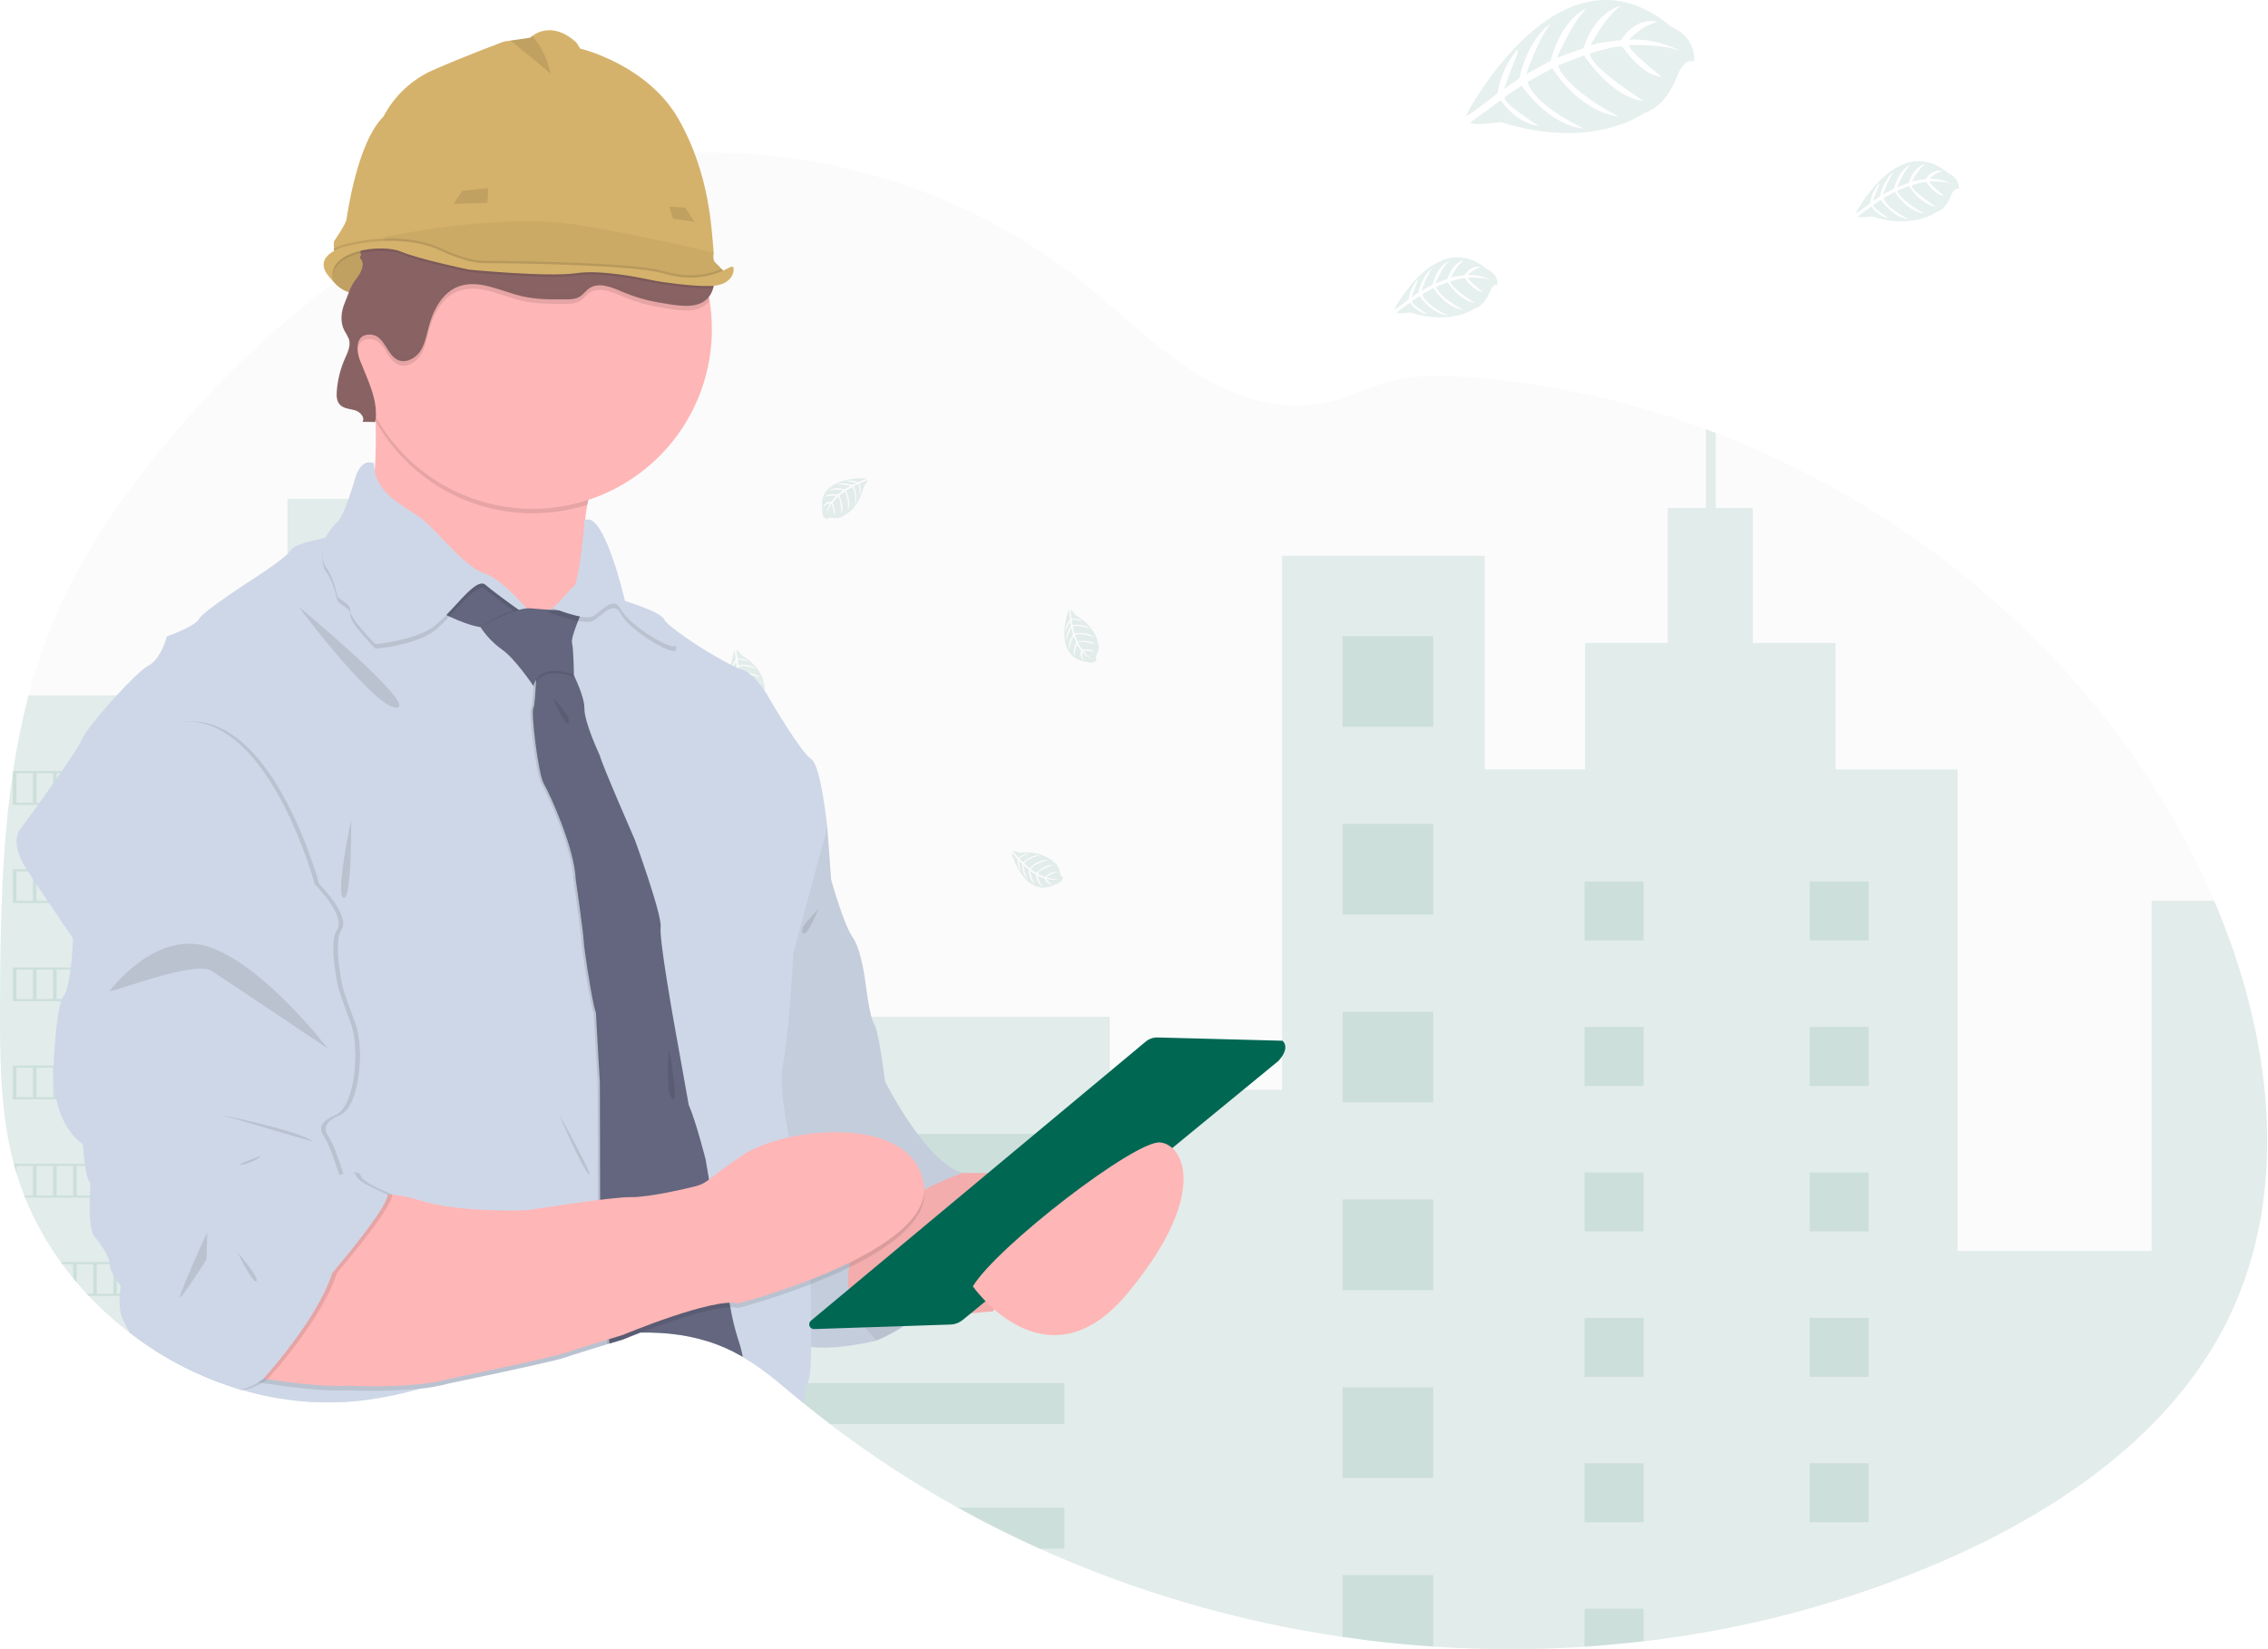 <svg fill="none" save-fill="" version="1.1" viewBox="0 0 275 200" xmlns="http://www.w3.org/2000/svg">
 <g clip-path="url(#clip0_198_4423)">
  <path d="m270.25 159.8c-6.81 14.051-20.643 23.447-34.974 29.643-11.474 4.928-23.602 8.165-36.006 9.608-2.376 0.282-4.759 0.501-7.15 0.657-6.11 0.398-12.239 0.391-18.348-0.021-3.675-0.244-7.336-0.635-10.985-1.171-12.679-1.85-25.04-5.449-36.73-10.696-3.373-1.519-6.679-3.178-9.916-4.976-5.406-2.997-10.587-6.384-15.5-10.136-1.087-0.831-2.16-1.68-3.22-2.546l-0.436-0.357c-0.833-0.687-1.659-1.389-2.497-2.071-1.393-1.167-2.873-2.228-4.425-3.174-0.105-0.061-0.21-0.123-0.318-0.182-0.287-0.166-0.579-0.323-0.877-0.471-0.613-0.309-1.241-0.587-1.882-0.831-2.961-1.128-6.132-1.538-9.347-1.469-0.533 0-1.067 0.036-1.602 0.072-0.749 0.051-1.5 0.128-2.248 0.225l-0.277 0.039c-2.385 0.337-4.744 0.844-7.058 1.515-3.574 1.025-7.083 2.307-10.616 3.463-1.5 0.495-3.002 0.967-4.517 1.39l-0.333 0.092c-2.155 0.606-4.348 1.065-6.566 1.374-5.038 0.644-10.155 0.232-15.026-1.21l-0.169-0.048-0.313-0.093-0.428-0.133c-0.718-0.226-1.43-0.473-2.136-0.741l-0.428-0.164c-0.684-0.263-1.353-0.546-2.007-0.849l-0.428-0.194c-0.684-0.318-1.353-0.654-2.007-1.008-0.236-0.123-0.469-0.256-0.7-0.382-0.697-0.39-1.381-0.798-2.051-1.225-0.711-0.453-1.407-0.926-2.087-1.418-0.314-0.226-0.625-0.457-0.933-0.695-1.773-1.356-3.434-2.854-4.966-4.478-0.085-0.085-0.164-0.172-0.244-0.257-0.408-0.441-0.807-0.889-1.195-1.348-0.144-0.17-0.287-0.339-0.428-0.513-0.46-0.561-0.903-1.134-1.331-1.72-0.064-0.085-0.126-0.172-0.187-0.257-1.752-2.422-3.204-5.048-4.325-7.819-0.036-0.084-0.069-0.172-0.1-0.256-0.342-0.88-0.654-1.775-0.936-2.684-0.115-0.38-0.226-0.769-0.323-1.149-0.033-0.113-0.064-0.228-0.092-0.341-1.415-5.571-1.577-11.362-1.577-17.12v-2.012c0.041-9.314 0.185-18.787 1.559-27.972 0-0.064 0.018-0.128 0.028-0.19 0.46-3.092 1.085-6.158 1.874-9.183 0.825-3.174 1.88-6.285 3.156-9.306 3.161-7.435 7.758-14.2 12.862-20.471 6.153-7.545 13.203-14.508 21.055-20.253 1.128-0.825 2.271-1.627 3.43-2.405l0.536-0.351c0.187-0.126 0.374-0.256 0.561-0.367 0.385-0.256 0.769-0.497 1.159-0.741l0.436-0.272 0.831-0.513 0.256-0.146 0.444-0.256 0.438-0.256c0.513-0.302 1.031-0.598 1.556-0.887 2.241-1.249 4.534-2.391 6.881-3.425 0.692-0.306 1.389-0.601 2.089-0.884 3.181-1.296 6.449-2.367 9.78-3.207 1.23-0.311 2.469-0.585 3.715-0.82 1.47-0.284 2.947-0.519 4.433-0.705 2.363-0.297 4.74-0.474 7.122-0.531 16.746-0.408 33.66 5.043 46.784 15.49 5.23 4.163 9.929 9.093 15.803 12.285 5.127 2.779 11.129 3.93 16.62 1.743 4.537-1.807 7.491-2.705 12.587-2.43 10.546 0.594 20.943 2.768 30.843 6.45 0.4 0.146 0.8 0.297 1.198 0.449 25.818 9.883 48.017 29.508 59.548 54.726 0.304 0.666 0.601 1.338 0.89 2.015 6.878 16.061 9.359 34.891 1.769 50.55z" fill="#D3D3D3" opacity=".1"/>
  <g fill="#006753">
   <path d="m51.317 71.113v97.203l-0.333 0.092c-2.155 0.606-4.348 1.065-6.566 1.374-5.038 0.644-10.155 0.232-15.026-1.21l-0.169-0.048-0.313-0.093-0.428-0.133c-0.718-0.226-1.43-0.473-2.135-0.741l-0.428-0.164c-0.684-0.263-1.353-0.546-2.007-0.849l-0.428-0.194c-0.684-0.318-1.353-0.654-2.007-1.008-0.236-0.123-0.469-0.256-0.7-0.382-0.697-0.39-1.381-0.798-2.051-1.225-0.711-0.453-1.407-0.926-2.087-1.418-0.315-0.226-0.625-0.457-0.933-0.695-1.773-1.356-3.434-2.854-4.966-4.478-0.085-0.085-0.164-0.172-0.244-0.257-0.408-0.441-0.808-0.889-1.195-1.348-0.144-0.169-0.287-0.339-0.428-0.513-0.46-0.561-0.903-1.134-1.331-1.72-0.064-0.085-0.126-0.172-0.187-0.257-1.752-2.422-3.204-5.047-4.325-7.819-0.036-0.084-0.069-0.171-0.1-0.256-0.342-0.88-0.654-1.775-0.936-2.684-0.115-0.38-0.226-0.769-0.323-1.149-0.033-0.112-0.064-0.228-0.092-0.341-1.415-5.57-1.577-11.362-1.577-17.12v-2.012c0.041-9.314 0.185-18.786 1.559-27.972 0-0.064 0.018-0.128 0.028-0.19 0.46-3.092 1.085-6.158 1.874-9.183h26.18v-13.21h5.22v-10.611h11.234v10.611h5.22z" opacity=".1"/>
   <path d="m270.25 159.8c-6.809 14.051-20.643 23.447-34.973 29.643-11.474 4.928-23.603 8.165-36.007 9.608-2.375 0.282-4.759 0.501-7.15 0.657-6.11 0.398-12.239 0.391-18.348-0.021-3.674-0.244-7.336-0.635-10.985-1.171-12.679-1.85-25.04-5.45-36.729-10.696-3.374-1.519-6.679-3.178-9.917-4.976-5.406-2.997-10.587-6.385-15.499-10.137-1.087-0.83-2.161-1.679-3.22-2.545l-0.436-0.357c-0.833-0.687-1.659-1.389-2.497-2.071-1.393-1.167-2.873-2.228-4.425-3.174-0.105-0.061-0.21-0.123-0.318-0.182-0.287-0.166-0.579-0.323-0.877-0.472-0.613-0.308-1.241-0.586-1.882-0.83v-39.765h47.578v8.852h20.881v-64.752h24.578v25.893h12.157v-15.331h10.044v-16.377h4.615v-9.537c0.4 0.146 0.799 0.297 1.197 0.449v9.088h4.491v16.387h10.037v15.331h14.8v58.407h23.524v-42.477h7.581c6.888 16.067 9.37 34.897 1.779 50.556z" opacity=".1"/>
   <path d="m173.78 77.155h-10.985v10.985h10.985v-10.985z" opacity=".1"/>
   <path d="m173.78 99.926h-10.985v10.985h10.985v-10.985z" opacity=".1"/>
   <path d="m173.78 122.7h-10.985v10.986h10.985v-10.986z" opacity=".1"/>
   <path d="m173.78 145.47h-10.985v10.986h10.985v-10.986z" opacity=".1"/>
   <path d="m173.78 168.24h-10.985v10.985h10.985v-10.985z" opacity=".1"/>
   <path d="m173.78 191.01v8.676c-3.674-0.245-7.336-0.635-10.985-1.172v-7.504h10.985z" opacity=".1"/>
   <path d="m129.06 137.51h-38.452v4.976h38.452v-4.976z" opacity=".1"/>
   <path d="m129.06 152.62h-38.452v4.976h38.452v-4.976z" opacity=".1"/>
   <path d="m129.06 167.73v4.973h-28.416c-1.087-0.83-2.16-1.679-3.22-2.545l-0.436-0.357c-0.833-0.687-1.659-1.389-2.497-2.071h34.568z" opacity=".1"/>
   <path d="m129.06 182.84v4.976h-2.999c-3.374-1.519-6.68-3.178-9.917-4.976h12.916z" opacity=".1"/>
   <path d="m199.28 106.9h-7.15v7.15h7.15v-7.15z" opacity=".1"/>
   <path d="m44.433 73.579h-7.15v7.15h7.15v-7.15z" opacity=".1"/>
   <path d="m44.433 90.192h-7.15v7.15h7.15v-7.15z" opacity=".1"/>
   <path d="m44.433 106.8h-7.15v7.15h7.15v-7.15z" opacity=".1"/>
   <path d="m44.433 123.41h-7.15v7.15h7.15v-7.15z" opacity=".1"/>
   <path d="m44.433 140.03h-7.15v7.15h7.15v-7.15z" opacity=".1"/>
   <path d="m44.433 156.64h-7.15v7.15h7.15v-7.15z" opacity=".1"/>
   <path d="m226.58 106.9h-7.15v7.15h7.15v-7.15z" opacity=".1"/>
   <path d="m199.28 124.54h-7.15v7.15h7.15v-7.15z" opacity=".1"/>
   <path d="m226.58 124.54h-7.15v7.15h7.15v-7.15z" opacity=".1"/>
   <path d="m199.28 142.18h-7.15v7.15h7.15v-7.15z" opacity=".1"/>
   <path d="m226.58 142.18h-7.15v7.15h7.15v-7.15z" opacity=".1"/>
   <path d="m199.28 159.82h-7.15v7.15h7.15v-7.15z" opacity=".1"/>
   <path d="m226.58 159.82h-7.15v7.15h7.15v-7.15z" opacity=".1"/>
   <path d="m199.28 177.46h-7.15v7.15h7.15v-7.15z" opacity=".1"/>
   <path d="m226.58 177.46h-7.15v7.15h7.15v-7.15z" opacity=".1"/>
   <path d="m192.13 199.71v-4.612h7.15v3.955l-7.15 0.657z" opacity=".1"/>
   <path d="m1.564 93.509v4.102h27.346v-4.102h-27.346zm2.436 3.845h-2.007v-3.589h2.007v3.589zm2.436 0h-2.007v-3.589h2.007v3.589zm2.436 0h-2.007v-3.589h2.007v3.589zm2.435 0h-2.007v-3.589h2.007v3.589zm2.436 0h-2.007v-3.589h2.007v3.589zm2.435 0h-2.007v-3.589h2.007v3.589zm2.436 0h-2.007v-3.589h2.007v3.589zm2.435 0h-2.007v-3.589h2.007v3.589zm2.436 0h-2.007v-3.589h2.007v3.589zm2.436 0h-2.007v-3.589h2.007v3.589zm2.564 0h-2.135v-3.589h2.135v3.589z" opacity=".1"/>
   <path d="m1.564 105.42v4.089h27.346v-4.089h-27.346zm2.436 3.832h-2.007v-3.576h2.007v3.576zm2.436 0h-2.007v-3.576h2.007v3.576zm2.436 0h-2.007v-3.576h2.007v3.576zm2.435 0h-2.007v-3.576h2.007v3.576zm2.436 0h-2.007v-3.576h2.007v3.576zm2.435 0h-2.007v-3.576h2.007v3.576zm2.436 0h-2.007v-3.576h2.007v3.576zm2.435 0h-2.007v-3.576h2.007v3.576zm2.436 0h-2.007v-3.576h2.007v3.576zm2.436 0h-2.007v-3.576h2.007v3.576zm2.564 0h-2.135v-3.576h2.135v3.576z" opacity=".1"/>
   <path d="m1.564 117.33v4.089h27.346v-4.089h-27.346zm2.436 3.832h-2.007v-3.576h2.007v3.576zm2.436 0h-2.007v-3.576h2.007v3.576zm2.436 0h-2.007v-3.576h2.007v3.576zm2.435 0h-2.007v-3.576h2.007v3.576zm2.436 0h-2.007v-3.576h2.007v3.576zm2.435 0h-2.007v-3.576h2.007v3.576zm2.436 0h-2.007v-3.576h2.007v3.576zm2.435 0h-2.007v-3.576h2.007v3.576zm2.436 0h-2.007v-3.576h2.007v3.576zm2.436 0h-2.007v-3.576h2.007v3.576zm2.564 0h-2.135v-3.576h2.135v3.576z" opacity=".1"/>
   <path d="m1.564 129.22v4.102h27.346v-4.102h-27.346zm2.436 3.846h-2.007v-3.589h2.007v3.589zm2.436 0h-2.007v-3.589h2.007v3.589zm2.436 0h-2.007v-3.589h2.007v3.589zm2.435 0h-2.007v-3.589h2.007v3.589zm2.436 0h-2.007v-3.589h2.007v3.589zm2.435 0h-2.007v-3.589h2.007v3.589zm2.436 0h-2.007v-3.589h2.007v3.589zm2.435 0h-2.007v-3.589h2.007v3.589zm2.436 0h-2.007v-3.589h2.007v3.589zm2.436 0h-2.007v-3.589h2.007v3.589zm2.564 0h-2.135v-3.589h2.135v3.589z" opacity=".1"/>
   <path d="m1.669 141.14c0.097 0.384 0.208 0.769 0.323 1.148v-0.892h2.007v3.589h-1.072c0.031 0.085 0.064 0.172 0.1 0.257h25.893v-4.102h-27.252zm4.766 3.845h-2.007v-3.589h2.007v3.589zm2.436 0h-2.007v-3.589h2.007v3.589zm2.436 0h-2.007v-3.589h2.007v3.589zm2.435 0h-2.007v-3.589h2.007v3.589zm2.436 0h-2.007v-3.589h2.007v3.589zm2.436 0h-2.007v-3.589h2.007v3.589zm2.435 0h-2.007v-3.589h2.007v3.589zm2.436 0h-2.007v-3.589h2.007v3.589zm2.435 0h-2.007v-3.589h2.007v3.589zm2.564 0h-2.135v-3.589h2.135v3.589z" opacity=".1"/>
   <path d="m7.353 153.05c0.062 0.085 0.123 0.172 0.187 0.256h1.331v1.721c0.141 0.171 0.285 0.341 0.428 0.512v-2.23h2.007v3.589h-0.813c0.08 0.085 0.159 0.172 0.243 0.256h18.174v-4.101l-21.558-3e-3zm6.389 3.845h-2.007v-3.589h2.007v3.589zm2.436 0h-2.007v-3.589h2.007v3.589zm2.436 0h-2.007v-3.589h2.007v3.589zm2.435 0h-2.007v-3.589h2.007v3.589zm2.436 0h-2.007v-3.589h2.007v3.589zm2.435 0h-2.007v-3.589h2.007v3.589zm2.564 0h-2.135v-3.589h2.135v3.589z" opacity=".1"/>
   <path d="m20.776 164.96c0.231 0.131 0.464 0.257 0.7 0.382v-0.125h2.007v1.133l0.428 0.195v-1.328h2.007v2.176l0.428 0.164v-2.34h2.135v3.076l0.428 0.133v-3.466h-8.134z" opacity=".1"/>
   <path d="m105.1 58s-6.112-0.369-5.383 3.912c-0.037 0.218-0.005 0.441 0.093 0.639 0.098 0.198 0.256 0.36 0.451 0.463 0 0 0-0.318 0.626-0.21 0.219 0.036 0.442 0.046 0.664 0.031 0.299-0.02 0.585-0.137 0.812-0.333 0 0 1.718-0.71 2.387-3.517 0 0 0.492-0.613 0.474-0.769l-1.025 0.441s0.354 0.743 0.077 1.361c0 0-0.034-1.333-0.234-1.302-0.038 0-0.535 0.256-0.535 0.256s0.607 1.297 0.148 2.238c0 0 0.175-1.595-0.336-2.143l-0.743 0.428s0.71 1.338 0.228 2.43c0 0 0.126-1.674-0.379-2.325l-0.659 0.513s0.666 1.318 0.256 2.225c0 0-0.054-1.951-0.402-2.1-0.25 0.211-0.473 0.452-0.664 0.718 0 0 0.456 0.956 0.174 1.461 0 0-0.174-1.297-0.318-1.305 0 0-0.572 0.861-0.63 1.451 0.026-0.547 0.196-1.077 0.492-1.538-0.331 0.062-0.635 0.22-0.877 0.454 0 0 0.09-0.608 1.025-0.661 0 0 0.475-0.651 0.603-0.692 0 0-0.926-0.077-1.487 0.172 0 0 0.495-0.574 1.656-0.313l0.649-0.531s-1.218-0.167-1.733 0.018c0 0 0.592-0.513 1.907-0.138l0.708-0.423c-0.544-0.119-1.101-0.167-1.657-0.144 0 0 0.652-0.351 1.864 0.031l0.513-0.228s-0.769-0.149-0.982-0.172c-0.213-0.023-0.236-0.085-0.236-0.085 0.482-0.08 0.976-0.025 1.428 0.159 0 0 1.064-0.405 1.046-0.472z" opacity=".1"/>
   <path d="m89.056 78.835s-2.089 5.753 2.223 6.278c0.198 0.097 0.421 0.129 0.637 0.092 0.217-0.037 0.416-0.142 0.57-0.3 0 0-0.3-0.1-0.023-0.661 0.097-0.2 0.171-0.409 0.221-0.626 0.065-0.294 0.033-0.601-0.092-0.874 0 0-0.192-1.848-2.694-3.287 0 0-0.446-0.649-0.602-0.674l0.128 1.115s0.813-0.128 1.328 0.313c0 0-1.282-0.346-1.315-0.146 0 0.038 0.095 0.587 0.095 0.587s1.415-0.215 2.187 0.492c0 0-1.482-0.62-2.151-0.284l0.2 0.815s1.484-0.297 2.394 0.472c0 0-1.569-0.592-2.338-0.295l0.305 0.769s1.454-0.256 2.207 0.382c0 0-1.887-0.513-2.125-0.21 0.131 0.298 0.298 0.58 0.497 0.838 0 0 1.049-0.164 1.451 0.256 0 0-1.295-0.203-1.341-0.069 0 0 0.664 0.795 1.213 1.026-0.515-0.182-0.974-0.496-1.331-0.91-0.034 0.335 0.031 0.673 0.187 0.972 0 0-0.559-0.256-0.346-1.167 0 0-0.492-0.638-0.492-0.769 0 0-0.338 0.864-0.256 1.474 0 0-0.41-0.638 0.169-1.677l-0.323-0.769s-0.513 1.12-0.477 1.669c0 0-0.318-0.715 0.41-1.871l-0.203-0.797c-0.268 0.484-0.472 1.001-0.608 1.538 0 0-0.154-0.726 0.556-1.779l-0.074-0.549s-0.359 0.687-0.444 0.895c-0.085 0.208-0.149 0.2-0.149 0.2 0.059-0.485 0.252-0.944 0.556-1.325 0 0-0.082-1.143-0.151-1.143z" opacity=".1"/>
   <path d="m129.57 73.984s-2.087 5.763 2.223 6.276c0.198 0.097 0.422 0.129 0.639 0.091 0.217-0.038 0.417-0.143 0.571-0.301 0 0-0.303-0.1-0.023-0.659 0.098-0.2 0.171-0.411 0.218-0.628 0.065-0.293 0.034-0.6-0.09-0.874 0 0-0.192-1.848-2.694-3.287 0 0-0.449-0.646-0.605-0.672l0.13 1.113s0.813-0.126 1.328 0.315c0 0-1.282-0.346-1.317-0.149 0 0.041 0.094 0.587 0.094 0.587s1.415-0.213 2.19 0.492c0 0-1.482-0.618-2.154-0.285l0.203 0.818s1.484-0.3 2.394 0.472c0 0-1.571-0.595-2.34-0.297l0.305 0.769s1.453-0.256 2.207 0.382c0 0-1.884-0.513-2.125-0.208 0.135 0.3 0.307 0.581 0.512 0.838 0 0 1.046-0.167 1.451 0.256 0 0-1.294-0.203-1.34-0.067 0 0 0.661 0.792 1.21 1.025-0.515-0.181-0.973-0.495-1.328-0.91-0.034 0.335 0.03 0.672 0.184 0.972 0 0-0.556-0.256-0.343-1.164 0 0-0.492-0.641-0.495-0.769 0 0-0.336 0.867-0.256 1.474 0 0-0.411-0.636 0.169-1.677l-0.323-0.769s-0.513 1.12-0.477 1.666c0 0-0.318-0.713 0.41-1.869l-0.205-0.8c-0.268 0.484-0.472 1.001-0.607 1.538 0 0-0.152-0.726 0.558-1.779l-0.074-0.549s-0.359 0.687-0.446 0.895c-0.087 0.208-0.149 0.2-0.149 0.2 0.061-0.485 0.254-0.944 0.559-1.325 0 0-0.092-1.141-0.164-1.143z" opacity=".1"/>
   <path d="m71.656 121.02s-2.089 5.755 2.223 6.281c0.198 0.097 0.421 0.129 0.638 0.091s0.416-0.143 0.57-0.301c0 0-0.3-0.1-0.023-0.659 0.099-0.2 0.173-0.411 0.221-0.628 0.066-0.294 0.034-0.601-0.092-0.875 0 0-0.192-1.848-2.694-3.284 0 0-0.446-0.648-0.602-0.674l0.128 1.113s0.815-0.126 1.328 0.315c0 0-1.282-0.346-1.315-0.149 0 0.041 0.095 0.587 0.095 0.587s1.415-0.212 2.187 0.493c0 0-1.482-0.618-2.151-0.285l0.2 0.818s1.484-0.3 2.394 0.472c0 0-1.569-0.595-2.338-0.298l0.305 0.769s1.454-0.256 2.207 0.382c0 0-1.884-0.512-2.125-0.207 0.131 0.298 0.298 0.58 0.497 0.838 0 0 1.049-0.167 1.454 0.256 0 0-1.297-0.202-1.343-0.066 0 0 0.664 0.792 1.213 1.025-0.515-0.181-0.974-0.494-1.331-0.907-0.034 0.334 0.031 0.671 0.187 0.969 0 0-0.559-0.257-0.346-1.164 0 0-0.49-0.641-0.492-0.769 0 0-0.338 0.866-0.256 1.474 0 0-0.41-0.636 0.169-1.677l-0.323-0.769s-0.513 1.12-0.474 1.666c0 0-0.318-0.712 0.41-1.868l-0.205-0.798c-0.269 0.484-0.473 1.001-0.608 1.538 0 0-0.154-0.728 0.556-1.779l-0.074-0.551s-0.359 0.687-0.444 0.895c-0.085 0.207-0.149 0.2-0.149 0.2 0.059-0.485 0.253-0.944 0.559-1.326 0 0-0.085-1.148-0.154-1.148z" opacity=".1"/>
   <path d="m63.366 66.778s-2.087 5.753 2.223 6.278c0.198 0.097 0.421 0.129 0.638 0.092 0.217-0.037 0.417-0.142 0.572-0.299 0 0-0.302-0.1-0.023-0.661 0.097-0.2 0.17-0.411 0.218-0.628 0.066-0.293 0.034-0.599-0.09-0.872 0 0-0.192-1.848-2.697-3.287 0 0-0.446-0.649-0.602-0.674l0.131 1.115s0.813-0.128 1.325 0.313c0 0-1.282-0.346-1.315-0.146 0 0.038 0.095 0.587 0.095 0.587s1.415-0.215 2.189 0.492c0 0-1.482-0.62-2.154-0.285l0.2 0.815s1.484-0.3 2.397 0.472c0 0-1.571-0.595-2.341-0.295l0.305 0.769s1.454-0.256 2.207 0.385c0 0-1.884-0.513-2.125-0.21 0.131 0.298 0.298 0.58 0.497 0.838 0 0 1.048-0.164 1.454 0.256 0 0-1.295-0.203-1.341-0.069 0 0 0.661 0.795 1.21 1.025-0.515-0.183-0.973-0.496-1.331-0.91-0.034 0.335 0.031 0.673 0.187 0.972 0 0-0.559-0.256-0.344-1.167 0 0-0.492-0.638-0.495-0.769 0 0-0.336 0.864-0.256 1.474 0 0-0.413-0.638 0.169-1.677l-0.326-0.769s-0.513 1.12-0.474 1.669c0 0-0.318-0.715 0.41-1.871l-0.205-0.797c-0.268 0.484-0.473 1.001-0.608 1.538 0 0-0.151-0.726 0.556-1.779l-0.072-0.549s-0.361 0.687-0.446 0.892-0.149 0.203-0.149 0.203c0.059-0.485 0.253-0.944 0.559-1.325 0 0-0.079-1.146-0.151-1.146z" opacity=".1"/>
   <path d="m78.86 98.105s1.613 5.897 5.437 3.846c0.217-0.035 0.418-0.137 0.574-0.293 0.156-0.155 0.258-0.356 0.293-0.574 0 0-0.302 0.093-0.397-0.525-0.036-0.219-0.098-0.434-0.185-0.638-0.114-0.278-0.317-0.511-0.577-0.661 0 0-1.223-1.4-4.102-1.133 0 0-0.738-0.269-0.882-0.2l0.749 0.833s0.592-0.572 1.266-0.513c0 0-1.254 0.462-1.161 0.638 0.021 0.036 0.415 0.426 0.415 0.426s1.025-0.992 2.071-0.861c0 0-1.566 0.349-1.92 1.01l0.633 0.551s1.041-1.1 2.23-0.997c0 0-1.628 0.42-2.084 1.107l0.697 0.459s1.025-1.053 2.025-0.958c0 0-1.83 0.674-1.859 1.053 0.28 0.169 0.58 0.302 0.892 0.398 0 0 0.769-0.739 1.331-0.634 0 0-1.177 0.582-1.136 0.718 0 0 1 0.257 1.577 0.134-0.525 0.148-1.08 0.157-1.61 0.025 0.165 0.294 0.413 0.532 0.713 0.685 0 0-0.605 0.11-0.954-0.754 0 0-0.769-0.238-0.851-0.346 0 0 0.226 0.902 0.641 1.353 0 0-0.703-0.284-0.828-1.469l-0.71-0.443s0.233 1.207 0.572 1.636c0 0-0.672-0.4-0.744-1.764l-0.625-0.533c0.061 0.553 0.194 1.097 0.395 1.615 0 0-0.541-0.513-0.569-1.774l-0.377-0.408s0.103 0.769 0.151 0.987c0.049 0.218 0 0.256 0 0.256-0.231-0.43-0.338-0.917-0.308-1.405 0 0-0.726-0.884-0.784-0.846z" opacity=".1"/>
   <path d="m122.61 103.37s1.613 5.897 5.435 3.846c0.218-0.034 0.42-0.136 0.576-0.292s0.259-0.357 0.293-0.575c0 0-0.305 0.092-0.399-0.513-0.035-0.219-0.096-0.433-0.183-0.638-0.115-0.278-0.319-0.51-0.579-0.661 0 0-1.223-1.4-4.102-1.131 0 0-0.738-0.272-0.879-0.202l0.746 0.833s0.592-0.572 1.266-0.513c0 0-1.253 0.461-1.158 0.638 0.018 0.036 0.415 0.426 0.415 0.426s1.025-0.992 2.071-0.861c0 0-1.569 0.348-1.922 1.01l0.635 0.551s1.026-1.1 2.228-0.997c0 0-1.625 0.42-2.081 1.107l0.697 0.459s1.025-1.054 2.023-0.959c0 0-1.831 0.674-1.857 1.054 0.28 0.168 0.578 0.302 0.89 0.397 0 0 0.769-0.738 1.331-0.633 0 0-1.175 0.582-1.136 0.718 0 0 1 0.256 1.579 0.133-0.526 0.149-1.082 0.158-1.612 0.026 0.165 0.292 0.413 0.53 0.712 0.684 0 0-0.605 0.11-0.953-0.754 0 0-0.769-0.238-0.849-0.346 0 0 0.223 0.903 0.638 1.354 0 0-0.702-0.285-0.828-1.469l-0.71-0.449s0.233 1.208 0.574 1.636c0 0-0.671-0.4-0.743-1.764l-0.628-0.533c0.061 0.553 0.194 1.096 0.397 1.615 0 0-0.543-0.513-0.571-1.774l-0.377-0.408s0.102 0.769 0.151 0.987 0 0.257 0 0.257c-0.231-0.431-0.337-0.917-0.308-1.405 0 0-0.723-0.892-0.782-0.854z" opacity=".1"/>
  </g>
  <path d="m106.19 162.59s13.3-4.478 10.547-20.347l-16.895-4.387-3.922 13.021 10.27 11.713z" fill="#CED7E7"/>
  <path d="m95.924 150.87 10.267 11.713s13.3-4.478 10.547-20.347l-20.814 8.634z" fill="#000" opacity=".1"/>
  <path d="m40.036 33.638s1.795 2.92 4.248 1.461c2.453-1.459 0.1-5.489 0.1-5.489s-4.699-0.643-4.348 4.027z" fill="#D5B26B"/>
  <path d="m44.284 35.099c-0.289 0.187-0.614 0.313-0.954 0.371-0.34 0.057-0.688 0.045-1.023-0.037-0.9-0.228-1.592-0.92-1.964-1.374-0.111-0.133-0.214-0.273-0.308-0.418-0.126-1.666 0.392-2.659 1.11-3.243 0.987-0.802 2.353-0.836 2.943-0.81 0.182 0 0.287 0.026 0.287 0.026l0.049 0.082c0.069 0.131 0.22 0.42 0.382 0.807 0.549 1.269 1.202 3.569-0.523 4.597z" fill="#000" opacity=".1"/>
  <path d="m107.5 141.49 9.229 0.746 17.177 0.141-13.534 16.663s-4.294 0.234-5.178 0.839c-0.885 0.605-13.303 0.282-13.303 0.282l-2.005-8.542 7.614-10.129z" fill="#FFB6B6"/>
  <path d="m107.5 141.49 9.229 0.746 17.177 0.141-13.534 16.663s-4.294 0.234-5.178 0.839c-0.885 0.605-13.303 0.282-13.303 0.282l-2.005-8.542 7.614-10.129z" fill="#000" opacity=".05"/>
  <path d="m98.167 96.69 2.146 3.641 0.467 6.347s1.494 5.412 2.615 6.999c1.12 1.587 1.586 5.789 1.586 5.789s0.467 3.92 1.026 4.758 1.307 6.922 1.307 6.922 4.948 9.893 9.427 11.105c0 0-22.214 7.281-10.547 20.348 0 0-8.306 2.051-10.267-0.279-1.961-2.331-7.094-36.868-7.094-36.868l1.587-29.123 7.747 0.361z" fill="#CED7E7"/>
  <path d="m98.167 96.69 2.146 3.641 0.467 6.347s1.494 5.412 2.615 6.999c1.12 1.587 1.586 5.789 1.586 5.789s0.467 3.92 1.026 4.758 1.307 6.922 1.307 6.922 4.948 9.893 9.427 11.105c0 0-22.214 7.281-10.547 20.348 0 0-8.306 2.051-10.267-0.279-1.961-2.331-7.094-36.868-7.094-36.868l1.587-29.123 7.747 0.361z" fill="#000" opacity=".05"/>
  <path d="m71.216 61.212c-0.623 3.234-0.438 6.571 0.538 9.716l-3.456 9.893s-26.321-14.654-24.08-18.202c1.269-2.012 1.431-7.337 1.328-11.567-0.074-3.215-0.302-5.794-0.302-5.794s32.302 3.176 28.003 10.549c-0.973 1.676-1.659 3.502-2.03 5.404z" fill="#FFB6B6"/>
  <path d="m73.246 55.808c-0.973 1.676-1.659 3.502-2.03 5.404-4.794 1.534-9.97 1.359-14.65-0.493-4.68-1.852-8.574-5.268-11.019-9.667-0.074-3.215-0.302-5.794-0.302-5.794s32.294 3.176 28.003 10.549z" fill="#000" opacity=".1"/>
  <path d="m86.313 39.939c0.002 3.422-0.803 6.796-2.35 9.849s-3.793 5.696-6.555 7.717-5.961 3.362-9.339 3.913c-3.377 0.552-6.837 0.299-10.098-0.739-3.261-1.037-6.231-2.829-8.67-5.231-2.438-2.401-4.275-5.344-5.362-8.589-1.087-3.245-1.393-6.701-0.892-10.086 0.5-3.385 1.792-6.605 3.771-9.397 0.308-0.432 0.631-0.855 0.972-1.266 1.938-2.355 4.349-4.277 7.078-5.64 1.48-0.741 3.042-1.307 4.653-1.687 2.909-0.689 5.929-0.772 8.872-0.244 2.943 0.528 5.745 1.656 8.233 3.313 2.488 1.658 4.608 3.809 6.229 6.321 1.621 2.512 2.707 5.331 3.192 8.281 0.181 1.152 0.27 2.317 0.267 3.484z" fill="#FFB6B6"/>
  <path d="m94.898 129.36c-0.326 1.739 0.082 4.915 0.7 8.148 0.026 0.141 0.054 0.282 0.082 0.423s0.069 0.359 0.105 0.535c0.285 1.39 0.595 2.767 0.897 4.018s0.574 2.322 0.805 3.204c0.349 1.32 0.587 2.151 0.587 2.151s0.031 0.815 0.072 2.113c0.023 0.748 0.049 1.661 0.074 2.668 0 0.293 0.018 0.59 0.026 0.898 0.013 0.535 0.026 1.092 0.038 1.661 0 0.184 1e-4 0.369 0.013 0.556 0 0.613 0.023 1.238 0.033 1.861 0.013 0.857 0.023 1.713 0.028 2.543v3.195c-0.028 1.987-0.108 3.486-0.277 3.92-0.059 0.148-0.113 0.31-0.164 0.479-0.222 0.796-0.383 1.607-0.482 2.428l-0.436-0.357c-0.833-0.687-1.659-1.389-2.497-2.071-1.393-1.167-2.873-2.228-4.425-3.174-0.105-0.061-0.21-0.123-0.318-0.182-0.287-0.166-0.579-0.323-0.877-0.472-0.613-0.308-1.241-0.586-1.882-0.83-2.961-1.128-6.132-1.538-9.347-1.469-1.282 0.49-2.115 0.841-2.115 0.841l-1.631 0.492-0.272 0.082c-1.766 0.538-4.25 1.302-5.145 1.62-1.446 0.513-14 3.125-14 3.125-1.147 0.313-2.318 0.528-3.502 0.641-2.155 0.606-4.348 1.065-6.566 1.374-5.038 0.644-10.155 0.232-15.026-1.21-0.145 9e-3 -0.291 5e-3 -0.436-0.013 0.09 0 0.177-0.02 0.256-0.035l-0.313-0.093-0.428-0.133c-0.718-0.226-1.43-0.473-2.135-0.741l-0.428-0.164c-0.684-0.263-1.353-0.546-2.007-0.849l-0.428-0.194c-0.684-0.318-1.353-0.654-2.007-1.008-0.236-0.123-0.469-0.256-0.7-0.382-0.697-0.39-1.381-0.798-2.051-1.225-0.113-0.967-0.172-1.613-0.172-1.613l-1-4.978-0.051-0.257-0.718-3.589-0.051-0.256-1.561-7.809-0.051-0.256-0.718-3.59-0.051-0.256-1.582-7.804-0.051-0.256-0.718-3.589-0.051-0.256-1.569-7.82-0.051-0.256-0.718-3.576-0.051-0.257-0.285-1.41-0.428-2.135s-1.366-1.954-2.905-4.263l-0.172-0.257c-0.438-0.648-0.89-1.323-1.328-1.984-0.146-0.218-0.287-0.433-0.428-0.646-0.214-0.323-0.42-0.638-0.62-0.946l-0.138-0.213-0.028-0.043c-2.21-3.42-0.731-4.907-0.731-4.907s0.928-1.256 2.125-2.918c0.059-0.085 0.12-0.169 0.185-0.256 0.513-0.718 1.077-1.502 1.631-2.287l0.428-0.61c0.162-0.228 0.32-0.456 0.474-0.682 0.062-0.085 0.12-0.172 0.177-0.256 1.182-1.707 2.156-3.197 2.356-3.725 0.313-0.833 2.307-3.297 4.294-5.458 1.566-1.707 3.125-3.225 3.825-3.589 1.587-0.838 2.241-3.548 2.241-3.548s3.453-1.21 3.92-2.143c0.467-0.933 7.001-5.127 7.001-5.127s2.643-1.702 3.712-2.728c0.151-0.134 0.283-0.289 0.392-0.459 0.372-0.667 2.8-1.215 3.787-1.413 0.256-0.051 0.415-0.08 0.415-0.08 0.398-0.724 0.902-1.385 1.495-1.961 0.402-0.356 0.905-1.584 1.328-2.774 0.459-1.297 0.815-2.546 0.815-2.546 0.749-2.52 2.241-1.774 2.241-1.774-0.002 0.344 0.031 0.688 0.097 1.025 0.623 3.076 4.007 4.358 5.784 5.796 1.961 1.584 5.04 5.694 7.468 6.532 2.01 0.695 4.34 3.315 5.079 4.189l0.056 0.067c0.123 0.144 0.185 0.226 0.185 0.226s1.377-0.072 2.215-0.087h0.305c0.171-0.017 0.333-0.083 0.467-0.19 0.833-0.567 2.074-2.228 2.615-2.61 0.651-0.469 1.307-8.029 1.307-8.029l0.033-0.015c2.325-1.089 4.82 9.816 4.82 9.816s4.386 1.308 4.761 2.241c0.072 0.185 0.403 0.513 0.9 0.91 2.265 1.731 4.675 3.262 7.204 4.576 0.056 0.028 0.11 0.056 0.167 0.08 0.051 0.027 0.103 0.052 0.156 0.074 0.095 0.046 0.187 0.087 0.274 0.126 0.138 0.061 0.267 0.113 0.385 0.154l0.154 0.054c0.367 0.122 0.713 0.301 1.025 0.531 0.092 0.067 0.185 0.136 0.274 0.21 0.349 0.291 0.67 0.613 0.959 0.964 0.044 0.051 0.085 0.105 0.126 0.156 0.195 0.244 0.369 0.485 0.513 0.708 0.236 0.344 0.451 0.702 0.643 1.072 0 0 3.825 6.535 5.04 7.278 1.215 0.743 1.962 8.309 1.962 8.309l-4.102 15.205s-0.192 3.845-0.551 7.768c-0.2 2.199-0.454 4.437-0.756 6.047z" fill="#CED7E7"/>
  <path d="m64.004 74.476s-2.751 1.492-4.899 1.633c-0.281 0.013-0.563-0.003-0.841-0.049-2.251-0.341-5.553-2.192-5.553-2.192l3.874-4.248 4.712 2.336 1.733 1.613 0.974 0.907z" fill="#63667E"/>
  <path d="m86.036 36.455c-0.098 0.138-0.208 0.266-0.331 0.382-1.349 1.282-3.743 0.751-5.581 0.454-1.597-0.261-3.158-0.712-4.648-1.343-1.297-0.554-2.853-1.231-4.02-0.436-0.449 0.302-0.756 0.787-1.223 1.054s-1.061 0.285-1.613 0.292c-1.795 0-3.589 0.021-5.34-0.385-2.612-0.61-5.314-2.146-7.799-1.133-1.943 0.79-2.997 2.905-3.522 4.938-0.256 0.997-0.446 2.051-1.026 2.897s-1.7 1.446-2.653 1.048c-1.407-0.587-1.615-2.976-3.312-3.097-1.864-0.131-1.841 1.795-1.297 3.187 0.805 2.051 1.859 4.102 1.905 6.24-2.003-3.588-2.95-7.669-2.73-11.772 0.22-4.103 1.596-8.06 3.971-11.414 0.413-0.256 0.737-0.634 0.925-1.082 0.019-0.06 0.034-0.122 0.046-0.185 0.141-0.715-0.256-1.466-0.279-2.215-0.09-1.828 1.889-3.102 3.704-3.333 1.208-0.154 2.443-0.036 3.653-0.074 0.61-0.013 1.216-0.094 1.807-0.241 1.021-0.306 1.977-0.797 2.82-1.448 2.909-0.689 5.929-0.772 8.871-0.244 2.943 0.528 5.745 1.656 8.233 3.313 2.488 1.657 4.609 3.809 6.229 6.321 1.621 2.512 2.707 5.331 3.192 8.281l0.015-0.005z" fill="#000" opacity=".1"/>
  <path d="m86.474 34.945c-0.128 0.507-0.394 0.969-0.769 1.333-1.349 1.282-3.743 0.749-5.581 0.451-1.597-0.255-3.158-0.703-4.648-1.333-1.297-0.551-2.853-1.228-4.02-0.433-0.449 0.303-0.756 0.787-1.223 1.054s-1.061 0.285-1.613 0.29c-1.795 0.013-3.589 0.023-5.34-0.382-2.612-0.613-5.314-2.146-7.799-1.136-1.943 0.79-2.997 2.907-3.522 4.94-0.256 0.997-0.446 2.051-1.025 2.894-0.579 0.844-1.7 1.448-2.653 1.051-1.407-0.587-1.615-2.976-3.312-3.097-1.864-0.131-1.841 1.795-1.297 3.187 0.954 2.428 2.251 4.843 1.825 7.417-0.423 0-1.123-0.015-1.538-0.026 0.323-0.551-0.292-1.208-0.905-1.395-0.613-0.187-1.328-0.185-1.795-0.631-0.467-0.446-0.469-1.136-0.42-1.754 0.106-1.321 0.429-2.615 0.956-3.83 0.336-0.769 0.769-1.602 0.513-2.407-0.154-0.365-0.339-0.716-0.554-1.049-0.533-1.025-0.408-2.307 0.049-3.366 0.195-0.451 0.336-0.877 0.497-1.282 0.204-0.576 0.499-1.115 0.874-1.597 0.587-0.731 1.161-1.83 0.513-2.51-0.164-0.172 0.164-0.29 0.059-0.513-0.018-0.038-0.032-0.079-0.038-0.12-0.03-0.27 0.035-0.542 0.185-0.769 0.03-0.059 0.064-0.116 0.1-0.172 0.029-0.059 0.063-0.115 0.1-0.169 0.568-0.948 1.322-1.77 2.218-2.417 0.556-0.403 1.208-0.79 1.428-1.441 0.256-0.769-0.195-1.587-0.233-2.4-0.09-1.828 1.889-3.102 3.704-3.333 1.815-0.231 3.697 0.151 5.466-0.318 2.51-0.661 4.274-2.876 6.553-4.12 1.247-0.667 2.629-1.04 4.042-1.09 1.413-0.051 2.819 0.222 4.11 0.798 2.661 1.215 4.668 3.671 7.447 4.594 0.985 0.328 2.051 0.459 2.938 1.002 1.025 0.631 1.648 1.733 2.182 2.82 0.813 1.648 0.977 3.304 1.538 5.05 0.446 1.384 1.064 3.194 1.115 4.789 0.029 0.476-0.013 0.954-0.126 1.418z" fill="#896363"/>
  <g fill="#000" opacity=".1">
   <path d="m44.02 31.733c0.041-0.164 0.045-0.335 0.012-0.501-0.033-0.166-0.103-0.322-0.204-0.458 0.067 0.2-0.223 0.315-0.064 0.482 0.127 0.133 0.215 0.298 0.256 0.477z" opacity=".1"/>
   <path d="m43.82 30.187c-0.03 0.089-0.048 0.183-0.054 0.277 0.049-0.082 0.115-0.167 0.054-0.277z" opacity=".1"/>
   <path d="m85.777 35.653c-1.351 1.282-3.743 0.751-5.586 0.451-1.596-0.257-3.155-0.707-4.643-1.341-1.3-0.554-2.853-1.231-4.022-0.436-0.446 0.302-0.754 0.787-1.223 1.054-0.469 0.267-1.061 0.285-1.613 0.29-1.794 0-3.589 0.023-5.343-0.385-2.61-0.61-5.312-2.141-7.796-1.133-1.943 0.792-2.997 2.907-3.522 4.94-0.256 0.997-0.444 2.051-1.025 2.897-0.582 0.846-1.702 1.446-2.653 1.051-1.407-0.59-1.615-2.976-3.312-3.097-1.325-0.095-1.695 0.854-1.605 1.907 0.077-0.805 0.513-1.425 1.605-1.348 1.697 0.12 1.905 2.51 3.312 3.097 0.951 0.397 2.074-0.2 2.653-1.051 0.579-0.851 0.769-1.9 1.025-2.894 0.526-2.033 1.579-4.151 3.522-4.94 2.484-1.01 5.186 0.513 7.796 1.133 1.743 0.408 3.553 0.395 5.343 0.382 0.551 0 1.133-0.015 1.613-0.287 0.479-0.272 0.769-0.751 1.223-1.056 1.169-0.792 2.723-0.115 4.022 0.436 1.488 0.633 3.047 1.084 4.643 1.343 1.843 0.297 4.235 0.833 5.586-0.454 0.733-0.7 0.954-1.712 0.905-2.82-0.041 0.879-0.297 1.677-0.905 2.261z" opacity=".1"/>
   <path d="m47.594 22.87c-0.014 0.128-0.019 0.256-0.015 0.385 0.026 0.533 0.228 1.067 0.292 1.587 0.095-0.638-0.2-1.305-0.277-1.972z" opacity=".1"/>
   <path d="m42.385 41.059c0.021 0.077 0.037 0.154 0.049 0.233 0.042-0.265 0.025-0.535-0.049-0.792-0.153-0.366-0.338-0.718-0.554-1.051-0.193-0.379-0.307-0.793-0.336-1.218-0.052 0.613 0.064 1.228 0.336 1.779 0.216 0.332 0.401 0.683 0.554 1.049z" opacity=".1"/>
   <path d="m45.566 50.54-1.5-0.023c0.035 0.091 0.049 0.188 0.041 0.285-8e-3 0.097-0.038 0.191-0.087 0.274 0.423 0 1.125 0.015 1.538 0.026 0.072-0.439 0.097-0.884 0.074-1.328-0.006 0.257-0.028 0.513-0.067 0.766z" opacity=".1"/>
   <path d="m43.113 49.122c-0.613-0.185-1.325-0.187-1.782-0.636-0.269-0.294-0.42-0.676-0.426-1.074-0.038 0.59 0 1.225 0.426 1.636 0.456 0.449 1.169 0.451 1.782 0.636 0.199 0.058 0.385 0.156 0.545 0.288 0.16 0.132 0.291 0.296 0.386 0.481 0.259-0.531-0.336-1.154-0.931-1.331z" opacity=".1"/>
  </g>
  <path d="m89.754 164.38c-0.287-0.166-0.579-0.323-0.877-0.471-0.613-0.309-1.241-0.587-1.882-0.831-2.961-1.128-6.132-1.538-9.347-1.469-1.282 0.49-2.115 0.841-2.115 0.841l-1.631 0.492-0.272 0.082c-0.018-0.179-0.038-0.359-0.056-0.541-0.018-0.182-0.038-0.356-0.059-0.536-0.574-5.437-1.026-11.023-1.026-11.023v-5.387l-0.031-14.215-0.256-4.686-0.12-2.074-0.023-0.395-0.046-0.81-0.026-0.482c-0.057-0.153-0.105-0.309-0.144-0.467-0.018-0.064-0.036-0.136-0.051-0.21-0.064-0.256-0.133-0.587-0.205-0.946-0.469-2.358-1.056-6.335-1.092-7.142-0.046-1.077-0.979-7.517-0.979-7.517-0.095-3.545-3.076-10.221-3.828-11.48-0.751-1.259-1.589-8.822-1.308-9.229 0.146-0.218 0.241-1.507 0.3-2.697 0-0.136 0.013-0.269 0.018-0.4 0.038-0.931 0.056-1.707 0.056-1.707l2.933-0.579 0.787-0.154 0.061-0.013 0.026 0.051c0.085 0.156 0.349 0.656 0.659 1.312 0.036 0.069 0.069 0.144 0.105 0.218 0.015 0.036 0.033 0.072 0.051 0.108 0.574 1.256 1.238 2.91 1.21 3.861-0.046 1.682 1.869 5.742 1.869 5.742 0.185 0.933 4.245 10.218 4.245 10.218s3.315 9.101 3.128 10.596c-0.187 1.494 1.587 11.388 1.587 11.388l1.82 10.175c0.884 2.004 2.051 6.624 2.051 6.624l0.444 2.62 0.085 0.5 1.182 6.991 0.579 3.425s0.243 1.82 0.613 3.846c0.031 0.182 0.067 0.366 0.102 0.551 0.227 1.333 0.55 2.648 0.967 3.935 0.206 0.616 0.372 1.246 0.495 1.884z" fill="#000" opacity=".1"/>
  <path d="m90.071 164.56c-0.105-0.061-0.21-0.123-0.318-0.182-0.287-0.166-0.579-0.323-0.877-0.472-0.613-0.308-1.241-0.586-1.882-0.83-2.961-1.128-6.132-1.538-9.347-1.469-1.282 0.49-2.115 0.841-2.115 0.841l-1.631 0.492c-0.021-0.179-0.038-0.359-0.059-0.541-0.021-0.182-0.036-0.328-0.051-0.492-0.574-5.425-1.026-10.985-1.026-10.985v-5.433l-0.031-14.179-0.256-4.476-0.051-0.928-0.036-0.629-0.046-0.83-0.046-0.844-0.033-0.607v-0.133c0-0.013 0-0.029-0.018-0.044-0.049-0.138-0.108-0.349-0.172-0.615l-0.031-0.128c-0.013-0.059-0.028-0.124-0.041-0.188-0.482-2.186-1.19-6.901-1.228-7.785-0.046-1.077-0.979-7.517-0.979-7.517-0.095-3.546-3.076-10.221-3.828-11.48-0.751-1.259-1.587-8.822-1.307-9.229 0.162-0.256 0.256-1.812 0.318-3.097v-0.297c0.033-0.792 0.046-1.41 0.046-1.41l2.728-0.538 0.692-0.136 0.108-0.021 0.256-0.051s0.336 0.62 0.738 1.474l0.051 0.108c0.587 1.266 1.282 2.989 1.261 3.969-0.046 1.682 1.869 5.742 1.869 5.742 0.185 0.933 4.245 10.219 4.245 10.219s3.315 9.101 3.128 10.596c-0.187 1.494 1.587 11.387 1.587 11.387l1.82 10.175c0.884 2.005 2.051 6.625 2.051 6.625l0.413 2.44 0.085 0.495 0.931 5.517 0.859 5.084s0.256 1.812 0.61 3.845c0.033 0.185 0.067 0.37 0.102 0.557 0.227 1.339 0.55 2.66 0.967 3.953 0.227 0.67 0.409 1.354 0.543 2.048z" fill="#63667E"/>
  <path d="m87.759 32.894s-0.979 1.261-1.864 1.261-4.327-0.141-6.122-0.7c-1.794-0.559-10.593-0.982-10.593-0.982s-12.459 0.046-12.88-0.374c-0.42-0.42-7.747-2.661-8.493-2.52-0.156 0.031-0.538 0.097-1.049 0.182l-0.585 0.095c-0.884 0.141-1.989 0.305-2.999 0.425-1.248 0.146-2.346 0.221-2.694 0.092v-1.074s1.446-2.102 1.538-2.705c0.092-0.602 1.307-9.337 4.481-12.462 1.311-2.506 3.433-4.495 6.019-5.64 4.294-1.869 8.588-3.453 8.588-3.453l0.751-0.108 2.423-0.359c0.074-0.073 0.153-0.14 0.238-0.2 0.672-0.513 2.707-1.628 5.361 0.769l0.469 0.749s8.165 1.913 11.944 8.586 3.969 13.208 4.248 16.194c0 0-0.187 0.841 0.187 1.167 0.136 0.12 0.265 0.246 0.387 0.379 0.033 0.033 0.067 0.067 0.097 0.102 0.108 0.108 0.208 0.221 0.29 0.313 0.01 0.007 0.018 0.016 0.026 0.026 0.02 0.024 0.042 0.047 0.064 0.069l0.167 0.167z" fill="#D5B26B"/>
  <g fill="#000">
   <path d="m87.758 32.894s-0.979 1.261-1.864 1.261c-0.884 0-4.327-0.141-6.122-0.7-1.794-0.559-10.593-0.982-10.593-0.982s-12.459 0.046-12.88-0.374c-0.42-0.42-7.747-2.661-8.493-2.52-0.156 0.031-0.538 0.097-1.049 0.182l-0.133-0.82-0.033-0.203s14.141-3.033 23.568-1.443c9.427 1.589 16.382 3.358 16.382 3.358s-0.187 0.841 0.187 1.167c0.136 0.12 0.265 0.246 0.387 0.379 0.033 0.033 0.067 0.067 0.097 0.103 0.108 0.108 0.208 0.22 0.29 0.313 0.01 0.007 0.018 0.016 0.026 0.026 0.02 0.024 0.042 0.047 0.064 0.069l0.167 0.185z" opacity=".05"/>
   <path d="m86.474 34.945c-1.746 0.136-4.963-0.29-6.371-0.497-0.4-0.059-0.792-0.131-1.187-0.218-1.51-0.328-6.153-1.248-8.973-0.823-3.407 0.513-13.021-0.42-13.021-0.42s-5.927-1.213-8.309-2.192c-0.874-0.361-2.336-0.474-3.789-0.295-0.371 0.046-0.739 0.112-1.102 0.197-1.984 0.469-3.658 1.538-3.369 3.361-0.111-0.133-0.214-0.273-0.308-0.418-0.126-1.666 0.392-2.659 1.11-3.243l0.169-0.069c0.877-0.249 1.769-0.44 2.671-0.572 0.141-0.023 0.287-0.044 0.436-0.061 2.551-0.344 6.24-0.42 9.352 1.146 0 0 2.892 1.356 4.853 1.356s17.92 0.141 21.655 1.213c0.744 0.215 1.502 0.375 2.269 0.479 1.362 0.176 2.746 0.045 4.051-0.382 0.027 0.484-0.02 0.969-0.139 1.438z" opacity=".1"/>
   <path d="m87.759 32.894s-0.979 1.261-1.864 1.261-4.327-0.141-6.122-0.7c-1.794-0.559-10.593-0.982-10.593-0.982s-12.459 0.046-12.88-0.374c-0.42-0.42-7.747-2.661-8.493-2.52-0.156 0.031-0.538 0.097-1.049 0.182l-0.585 0.095c-1.015-0.005-2.026 0.138-2.999 0.425-1.248 0.146-2.346 0.221-2.694 0.092v-0.213c0.269-0.156 0.549-0.291 0.838-0.405 1.73-0.484 3.511-0.762 5.307-0.826 2.238-0.082 4.856 0.179 7.155 1.338 0 0 2.892 1.356 4.853 1.356s17.92 0.138 21.655 1.213c0.744 0.213 1.502 0.372 2.269 0.477 1.682 0.212 3.391-0.033 4.945-0.71 0.01 0.007 0.018 0.016 0.026 0.026 0.02 0.024 0.042 0.047 0.064 0.069l0.167 0.195z" opacity=".1"/>
  </g>
  <path d="m40.39 34.014s-3.128-2.382 0.933-3.969c0 0 7.094-2.192 12.462 0.513 0 0 2.892 1.351 4.853 1.351s17.92 0.141 21.655 1.215c0.744 0.213 1.502 0.372 2.269 0.477 1.987 0.241 4-0.141 5.761-1.095 0.256-0.141 0.487-0.213 0.556-0.131 0.233 0.282 0.049 1.915-2.005 2.241-1.602 0.256-5.243-0.228-6.773-0.451-0.397-0.059-0.792-0.133-1.184-0.218-1.51-0.328-6.153-1.248-8.986-0.823-3.405 0.513-13.021-0.42-13.021-0.42s-5.925-1.213-8.306-2.195-9.101-0.136-8.214 3.505z" fill="#D5B26B"/>
  <g fill="#000">
   <path d="m66.757 8.991c-0.256-0.369-3.551-3.007-4.894-4.074l2.423-0.359c0.074-0.073 0.153-0.14 0.238-0.2 1.761 1.848 2.233 4.633 2.233 4.633z" opacity=".1"/>
   <path d="m56.072 23.139-1.074 1.587 4.107-0.138 0.092-1.774-3.125 0.326z" opacity=".1"/>
   <path d="m81.131 25.054 0.467 1.446 2.615 0.42-1.12-1.728-1.961-0.138z" opacity=".1"/>
   <path d="m36.237 73.594c0.28 0.467 9.473 12.562 11.9 12.226 2.428-0.336-11.9-12.226-11.9-12.226z" opacity=".1"/>
   <path d="m67.039 84.649s2.241 2.148 1.912 2.987c-0.328 0.838-1.912-2.987-1.912-2.987z" opacity=".1"/>
   <path d="m42.585 99.398s-1.961 9.193-0.933 9.485 0.933-9.485 0.933-9.485z" opacity=".1"/>
   <path d="m67.785 135.1c0.326 0.933 3.033 7.001 3.64 7.327 0.608 0.325-3.64-7.327-3.64-7.327z" opacity=".1"/>
   <path d="m99.241 110.18c-0.095 0.325-2.428 2.24-1.915 2.94s1.915-2.94 1.915-2.94z" opacity=".1"/>
   <path d="m81.131 127.21c-0.046 0.236-0.513 5.128 0.374 6.069 0.887 0.94-0.374-6.069-0.374-6.069z" opacity=".1"/>
   <path d="m105.04 152.62c-0.677 0.377-1.376 0.741-2.089 1.09-0.769 0.374-1.538 0.73-2.323 1.066-0.313 0.136-0.625 0.27-0.935 0.398-0.472 0.195-0.938 0.382-1.4 0.561-1.402 0.549-2.753 1.026-3.956 1.428-0.467 0.156-0.913 0.3-1.328 0.433-2.092 0.664-3.481 1.026-3.481 1.026-0.317-0.068-0.642-0.095-0.967-0.08h-0.277c-0.434 0.032-0.866 0.087-1.295 0.164-2.864 0.513-6.909 1.951-9.347 2.892-1.282 0.49-2.115 0.841-2.115 0.841l-1.63 0.492-0.272 0.082c-1.766 0.539-4.25 1.303-5.145 1.621-1.446 0.512-14 3.125-14 3.125-1.147 0.313-2.318 0.527-3.502 0.641-2.916 0.267-5.847 0.334-8.773 0.2-2.938 0.189-7.691-0.457-10.457-0.893l-0.441-0.069c-1.069-0.174-1.748-0.3-1.748-0.3l0.359-0.495 7.36-10.154 0.044-0.062 6.858-9.457 0.256-0.344 0.623-0.858s0.374-0.513 1.815-0.546h0.556c1.21 0.097 2.404 0.341 3.556 0.725l0.333 0.1c4.966 1.423 12.641 1.067 12.641 1.067s4.776-0.77 8.529-1.231l0.28-0.036c1.226-0.173 2.461-0.28 3.699-0.32 2.287 0.046 7.235-1.167 7.235-1.167 1.064-0.228 1.512-0.42 2.112-0.848 0.08-0.057 0.164-0.118 0.256-0.185 0.256-0.192 0.551-0.428 0.931-0.72 0.692-0.531 1.664-1.251 3.192-2.261 0.133-0.088 0.274-0.175 0.426-0.257 0.151-0.082 0.344-0.192 0.528-0.284 1.48-0.701 3.04-1.218 4.645-1.539 1.332-0.286 2.683-0.472 4.043-0.556h0.203c3.845-0.205 7.773 0.454 10.07 2.615 0.401 0.38 0.751 0.811 1.04 1.282 0.141 0.224 0.266 0.457 0.375 0.697 0.209 0.459 0.365 0.941 0.464 1.436 0.019 0.092 0.034 0.184 0.046 0.277v0.082c0 0.074 0.015 0.148 0.02 0.223 0.205 3.068-2.979 5.842-7.014 8.098z" opacity=".1"/>
  </g>
  <path d="m29.564 166.79s8.306 1.538 12.646 1.259c0 0 7.981 0.42 12.275-0.839 0 0 12.562-2.614 14-3.127s7.047-2.195 7.047-2.195 10.921-4.573 14-3.827c0 0 24.175-6.253 22.447-14.7s-16.987-6.532-21.791-3.361c-4.804 3.171-4.102 3.502-6.486 4.015 0 0-4.948 1.212-7.235 1.166-2.287-0.046-12.508 1.587-12.508 1.587s-8.027 0.374-12.972-1.166c-4.945-1.541-5.927-0.188-5.927-0.188l-15.497 21.376z" fill="#FFB6B6"/>
  <path d="m47.576 144.86c0.001 0.01 0.001 0.02 0 0.03-0.018 0.191-0.067 0.377-0.146 0.552-0.984 2.415-6.573 8.929-6.573 8.929-0.255 0.774-0.562 1.529-0.92 2.261-0.77 1.564-1.657 3.068-2.653 4.499-1.477 2.141-3.089 4.185-4.827 6.12h-0.013c-0.221 0.164-0.451 0.315-0.69 0.453-0.603 0.359-1.508 0.803-2.361 0.857-0.145 8e-3 -0.291 4e-3 -0.436-0.013 0.09 0 0.177-0.021 0.256-0.036l-0.313-0.092-0.428-0.134c-0.718-0.225-1.43-0.472-2.135-0.741l-0.428-0.164c-0.684-0.263-1.353-0.546-2.007-0.848l-0.428-0.195c-0.684-0.318-1.353-0.654-2.007-1.008-0.236-0.123-0.469-0.256-0.7-0.382-0.697-0.389-1.381-0.798-2.051-1.225-0.711-0.453-1.407-0.925-2.087-1.418-0.513-0.951-0.936-1.794-1.167-2.248-0.42-0.843-0.456-2.051-0.405-2.925 0-0.09 0-0.174 0.015-0.256 0.044-0.549 0.11-0.926 0.11-0.926-0.38-0.508-0.723-1.042-1.026-1.6-0.174-0.276-0.273-0.593-0.287-0.92 0.012-0.131-6e-4 -0.263-0.036-0.39-0.197-0.81-1.046-2.202-1.83-3.076-0.585-0.644-0.62-3.048-0.564-4.753 0.033-1.026 0.097-1.779 0.097-1.779-0.115-0.074-0.201-0.186-0.244-0.316-0.206-0.561-0.345-1.144-0.415-1.738 0-0.084-0.023-0.169-0.036-0.256-0.164-1.177-0.238-2.359-0.238-2.359-1.897-1.381-2.8-3.537-3.22-5.46l-0.054-0.257c-0.231-1.181-0.329-2.385-0.292-3.589v-0.32s0.251-5.556 0.954-7.724c0.028-0.093 0.059-0.177 0.09-0.257 0.052-0.136 0.119-0.266 0.2-0.387 0.256-0.341 0.438-0.984 0.59-1.746 0.105-0.528 0.192-1.115 0.256-1.699 0.059-0.487 0.105-0.972 0.141-1.421 0.1-1.199 0.131-2.135 0.131-2.135l-0.474-2.338c-0.131-0.639-0.231-1.282-0.3-1.925 0-0.085-0.021-0.17-0.031-0.257-0.12-1.188-0.141-2.384-0.064-3.576 0-0.087 0-0.172 0.015-0.256 0.2-2.715 0.91-5.368 2.092-7.82l0.128-0.256c0.171-0.342 0.35-0.678 0.538-1.008 0.136-0.243 0.279-0.484 0.428-0.723 0.394-0.638 0.822-1.255 1.282-1.848 0.067-0.087 0.136-0.172 0.205-0.256 0.8-0.992 1.689-1.908 2.656-2.738 2.589-2.225 4.966-3.192 7.124-3.266 9.439-0.333 14.733 16.361 15.59 19.286 0.082 0.282 0.123 0.436 0.123 0.436s3.825 3.827 2.705 5.507c-0.217 0.369-0.349 0.783-0.387 1.21-0.308 2.258 0.574 5.978 0.574 5.978s0.313 1.026 1.225 3.481l0.269 0.718c0.572 1.538 0.705 4.12 0.377 6.432-0.315 2.215-1.056 4.174-2.243 4.677-2.428 1.025-1.774 2.05-1.215 2.894 0.332 0.605 0.609 1.238 0.828 1.892 0.351 0.946 0.677 1.941 0.8 2.328 0.036 0.107 0.054 0.166 0.054 0.166 0.34-0.131 0.693-0.226 1.054-0.282 0.459-0.064 0.913-0.018 1 0.375 0.046 0.21 0.31 0.458 0.682 0.707 1.102 0.759 3.143 1.554 3.143 1.554z" fill="#000" opacity=".1"/>
  <path d="m47.017 144.86c-0.016 0.195-0.065 0.386-0.146 0.564-0.979 2.417-6.573 8.947-6.573 8.947-0.256 0.773-0.563 1.529-0.92 2.261-0.619 1.263-1.318 2.485-2.095 3.658-1.607 2.425-3.387 4.729-5.327 6.897l-0.059 0.064s-0.226 0.171-0.585 0.392c-0.641 0.409-1.348 0.706-2.089 0.877l-0.313-0.093-0.428-0.133c-0.718-0.226-1.43-0.473-2.136-0.741l-0.428-0.164c-0.684-0.263-1.353-0.546-2.007-0.849l-0.428-0.194c-0.684-0.318-1.353-0.654-2.007-1.008-0.236-0.123-0.469-0.256-0.7-0.382-0.697-0.39-1.381-0.798-2.051-1.225-0.711-0.453-1.407-0.926-2.087-1.418-0.314-0.226-0.625-0.457-0.933-0.695-0.346-0.656-0.623-1.21-0.795-1.553-0.42-0.844-0.456-2.051-0.405-2.925 0-0.09 0-0.175 0.015-0.257 0.043-0.548 0.11-0.925 0.11-0.925s-0.208-0.28-0.459-0.659c-0.141-0.21-0.292-0.454-0.428-0.695-0.256-0.451-0.456-0.907-0.418-1.166 0.005-0.045 0.005-0.089 0-0.134-0.004-0.086-0.017-0.172-0.038-0.256-0.197-0.81-1.048-2.202-1.833-3.076-0.585-0.644-0.62-3.049-0.567-4.753v-0.257c0.036-0.884 0.09-1.523 0.09-1.523-0.29-0.125-0.513-1.056-0.656-2.05l-0.038-0.257c-0.164-1.176-0.238-2.358-0.238-2.358-1.897-1.382-2.8-3.538-3.217-5.461-0.291-1.347-0.403-2.726-0.333-4.102v-0.064s0.22-5.583 0.923-7.755c0.028-0.092 0.059-0.177 0.09-0.256 0.062-0.133 0.138-0.259 0.228-0.374 0.39-0.544 0.649-1.851 0.818-3.19l0.031-0.256c0.213-1.795 0.272-3.556 0.272-3.556l-0.477-2.338c-0.13-0.641-0.23-1.283-0.3-1.925-0.013-0.085-0.021-0.172-0.031-0.256-0.12-1.189-0.141-2.385-0.064-3.577 0-0.087 0-0.172 0.018-0.256 0.199-2.715 0.909-5.368 2.092-7.819 0.041-0.087 0.082-0.172 0.128-0.256 0.33-0.666 0.696-1.313 1.097-1.938 0.138-0.218 0.279-0.433 0.428-0.646 0.233-0.338 0.477-0.672 0.731-0.995l0.205-0.256c0.793-0.988 1.674-1.902 2.633-2.73 2.82-2.417 5.384-3.351 7.691-3.266 9.088 0.326 14.19 16.42 15.028 19.286 0.082 0.282 0.123 0.436 0.123 0.436s3.828 3.827 2.707 5.507c-0.217 0.369-0.349 0.783-0.387 1.21-0.31 2.258 0.574 5.978 0.574 5.978s0.313 1.026 1.225 3.481c0.082 0.229 0.172 0.467 0.256 0.718 0.572 1.539 0.705 4.12 0.377 6.432-0.315 2.218-1.054 4.174-2.243 4.677-2.425 1.025-1.774 2.051-1.213 2.894 0.332 0.605 0.609 1.238 0.828 1.892 0.444 1.207 0.851 2.494 0.851 2.494 0.168-0.064 0.339-0.12 0.513-0.166 0.357-0.118 0.734-0.157 1.107-0.116 0.103 8e-3 0.201 0.049 0.28 0.116 0.079 0.067 0.134 0.158 0.158 0.259 0.069 0.307 0.6 0.689 1.243 1.051 0.836 0.454 1.698 0.858 2.582 1.21z" fill="#CED7E7"/>
  <g fill="#000">
   <path d="m13.275 120.21c0.887-0.046 10.408-3.733 12.37-2.474s14.1 9.426 14.1 9.426-7.606-9.939-14.233-12.272-12.236 5.32-12.236 5.32z" opacity=".1"/>
   <path d="m26.962 135.24s9.521 1.912 10.967 3.22l-10.967-3.22z" opacity=".1"/>
   <path d="m25.129 149.48c-0.138 0.141-3.589 7.886-3.312 7.886s3.22-4.615 3.22-4.615l0.092-3.271z" opacity=".1"/>
   <path d="m31.617 140.18s-2.799 0.982-2.474 1.074c0.326 0.093 2.379-0.653 2.474-1.074z" opacity=".1"/>
   <path d="m28.818 151.9c0.467 0.979 1.959 3.92 2.287 3.453 0.328-0.466-2.287-3.453-2.287-3.453z" opacity=".1"/>
   <path d="m63.766 74.279-0.4 0.569s-3.176-2.238-4.481-3.358c-1.305-1.12-4.386 4.012-6.814 5.412s-6.532 1.774-6.532 1.774-3.174-3.174-3.076-4.102c0.097-0.928-1.492-1.213-1.587-1.866-0.095-0.654-0.654-2.52-1.4-3.453-0.395-0.492-0.451-2.033-0.415-3.374 0.256-0.051 0.415-0.08 0.415-0.08 0.399-0.724 0.902-1.385 1.495-1.961 0.841-0.746 2.146-5.319 2.146-5.319 0.746-2.52 2.238-1.774 2.238-1.774 0 3.828 3.922 5.227 5.881 6.814 1.959 1.587 5.04 5.694 7.468 6.535 1.992 0.679 4.322 3.307 5.063 4.184z" opacity=".1"/>
  </g>
  <path d="m63.765 73.718-0.4 0.572s-3.189-2.233-4.494-3.361-4.386 4.012-6.814 5.412c-2.428 1.4-6.532 1.777-6.532 1.777s-3.174-3.176-3.076-4.102-1.492-1.213-1.587-1.869c-0.095-0.656-0.654-2.52-1.4-3.453-0.395-0.492-0.451-2.033-0.415-3.374l0.415-0.077c0.399-0.724 0.902-1.385 1.495-1.961 0.841-0.749 2.146-5.319 2.146-5.319 0.746-2.52 2.238-1.777 2.238-1.777 0 3.828 3.922 5.23 5.881 6.817 1.959 1.587 5.04 5.691 7.468 6.532 2.005 0.69 4.335 3.307 5.076 4.184z" fill="#CED7E7"/>
  <path d="m64.004 74.476s-2.751 1.492-4.899 1.633c-0.281 0.013-0.563-0.003-0.841-0.049 0 0 2.371-1.772 4.574-2.133l1.167 0.549z" fill="#000" opacity=".1"/>
  <path d="m69.606 82.083s-3.469-1.351-4.615 0.682c0.038-0.933 0.054-1.707 0.054-1.707l3.781-0.749s0.364 0.674 0.79 1.582c-0.01 0.12-0.01 0.192-0.01 0.192z" fill="#000" opacity=".1"/>
  <path d="m58.264 76.061s4.156-2.494 6.153-2.284c2.095 0.218 6.153 0.372 6.153 0.372s-1.4 3.174-1.213 3.828c0.187 0.654 0.233 3.828 0.233 3.828s-4.199-1.633-4.899 1.4c0 0-2.287-3.407-3.828-4.435-1.022-0.739-1.903-1.656-2.599-2.707z" fill="#63667E"/>
  <path d="m81.739 78.958c-1.213 0-5.507-2.71-6.44-4.481-0.933-1.772-2.241 0.184-3.453 0.841-0.769 0.42-3.817-0.459-5.46-1.097 0.833-0.567 2.679-2.161 3.22-2.543 0.651-0.469 1.308-8.029 1.308-8.029 2.333-1.213 4.853 9.801 4.853 9.801s4.389 1.308 4.761 2.241c0.072 0.184 0.403 0.513 0.9 0.91 0.513 1.292 0.795 2.359 0.313 2.359z" fill="#000" opacity=".1"/>
  <path d="m81.739 78.396c-1.213 0-5.507-2.707-6.44-4.479-0.933-1.772-2.241 0.185-3.453 0.838-0.769 0.42-3.212-0.392-4.856-1.025 0.833-0.564 2.074-2.225 2.615-2.61 0.651-0.467 1.308-8.027 1.308-8.027 2.333-1.213 4.853 9.801 4.853 9.801s4.389 1.308 4.761 2.241c0.072 0.185 0.403 0.513 0.9 0.91 0.513 1.284 0.795 2.351 0.313 2.351z" fill="#CED7E7"/>
  <path d="m98.323 160.17 40.585-33.84c0.405-0.343 0.921-0.525 1.451-0.513l15.141 0.397s1.049 0.769-0.489 2.451l-38.286 31.418c-0.414 0.338-0.927 0.531-1.461 0.548l-16.556 0.549c-0.119 3e-3 -0.236-0.03-0.335-0.096s-0.175-0.161-0.217-0.272c-0.042-0.111-0.049-0.233-0.019-0.348 0.03-0.115 0.095-0.218 0.186-0.294z" fill="#006753"/>
  <path d="m117.96 156s8.865 12.696 18.715 0.887c9.849-11.808 7.001-18.012 4.014-18.34-2.986-0.328-19.791 12.6-22.729 17.453z" fill="#FFB6B6"/>
  <g fill="#006753">
   <path d="m177.75 14.015s11.426-22.175 24.931-10.739c0 0 2.948 1.074 2.725 4.192 0 0-1.136-0.623-2.038 1.759-0.331 0.845-0.762 1.648-1.282 2.392-0.691 1.005-1.69 1.759-2.845 2.148 0 0-6.061 4.54-17.287 1.038 0 0-3.174 0.456-3.687 0.061l3.689-2.697s1.875 2.781 4.615 3.099c0 0-4.615-2.897-4.086-3.525 0.107-0.128 2.02-1.341 2.02-1.341s3.279 4.822 7.529 5.179c0 0-5.955-2.715-6.809-5.64l2.992-1.669s3.215 5.268 8.042 5.858c0 0-6.127-3.053-7.363-6.178l3.166-1.236s3.238 5.076 7.255 5.54c0 0-6.721-4.243-6.511-5.776 0 0 2.976-0.959 3.889-0.833 0 0 2.407 3.589 4.766 3.653 0 0-4.192-3.312-3.915-3.822 0 0 4.209-0.218 6.409 0.8 0 0-3.128-1.741-6.409-1.459 0 0 1.484-1.746 3.42-2.13 0 0-2.32-0.954-4.44 2.195 0 0-3.274 0.3-3.679 0.664 0 0 1.656-3.405 3.694-4.853 0 0-3.038 0.536-4.543 5.15l-3.209 1.172s1.951-4.615 3.671-6.04c0 0-3.015 1.026-4.456 6.409l-2.953 1.605s1.376-4.102 2.948-6.104c0 0-2.592 1.554-3.779 6.594l-1.846 1.3s1.059-2.979 1.441-3.807c0.382-0.828 0.19-1 0.19-1-1.283 1.517-2.12 3.36-2.418 5.325 0 0-3.625 2.922-3.837 2.717z" opacity=".1"/>
   <path d="m225 25.875s5.164-10.021 11.265-4.853c0 0 1.333 0.484 1.231 1.892 0 0-0.513-0.279-0.921 0.797-0.147 0.381-0.34 0.744-0.574 1.079-0.312 0.453-0.761 0.794-1.282 0.972 0 0-2.74 2.051-7.814 0.469 0 0-1.433 0.205-1.664 0.028l1.667-1.22s0.846 1.259 2.087 1.4c0 0-2.082-1.308-1.846-1.592 0.046-0.056 0.91-0.605 0.91-0.605s1.482 2.179 3.404 2.341c0 0-2.691-1.228-3.076-2.564l1.354-0.751s1.451 2.382 3.632 2.648c0 0-2.768-1.379-3.332-2.792l1.43-0.559s1.461 2.294 3.276 2.505c0 0-3.038-1.918-2.94-2.61 0 0 1.343-0.433 1.756-0.377 0 0 1.087 1.623 2.153 1.648 0 0-1.894-1.495-1.768-1.725 0 0 1.902-0.097 2.891 0.361 0 0-1.412-0.787-2.891-0.659 0.408-0.464 0.942-0.799 1.538-0.964 0 0-1.049-0.431-2.008 0.992 0 0-1.479 0.136-1.661 0.3 0 0 0.749-1.538 1.669-2.192 0 0-1.374 0.241-2.051 2.328l-1.435 0.538s0.879-2.084 1.658-2.73c0 0-1.364 0.464-2.015 2.894l-1.333 0.723s0.62-1.856 1.331-2.758c0 0-1.172 0.702-1.705 2.979l-0.836 0.587s0.479-1.346 0.651-1.72 0.085-0.451 0.085-0.451c-0.58 0.688-0.958 1.523-1.092 2.412 0 0-1.654 1.32-1.744 1.228z" opacity=".1"/>
   <path d="m169.06 37.534s5.163-10.021 11.28-4.853c0 0 1.33 0.484 1.23 1.895 0 0-0.513-0.282-0.92 0.795-0.149 0.381-0.342 0.743-0.574 1.079-0.316 0.455-0.77 0.796-1.295 0.972 0 0-2.738 2.051-7.811 0.469 0 0-1.434 0.208-1.664 0.028l1.666-1.22s0.846 1.259 2.084 1.402c0 0-2.081-1.31-1.845-1.595 0.048-0.056 0.912-0.605 0.912-0.605s1.482 2.179 3.402 2.341c0 0-2.689-1.228-3.076-2.564l1.353-0.749s1.454 2.379 3.636 2.646c0 0-2.769-1.379-3.333-2.792l1.43-0.559s1.464 2.295 3.279 2.505c0 0-3.038-1.918-2.943-2.61 0 0 1.346-0.433 1.759-0.377 0 0 1.087 1.623 2.153 1.651 0 0-1.894-1.497-1.769-1.728 0 0 1.9-0.097 2.892 0.361 0 0-1.415-0.787-2.894-0.659 0.408-0.464 0.942-0.799 1.538-0.964 0 0-1.046-0.431-2.005 0.992 0 0-1.479 0.136-1.661 0.3 0 0 0.746-1.538 1.669-2.192 0 0-1.374 0.241-2.051 2.328l-1.454 0.538s0.882-2.084 1.659-2.728c0 0-1.361 0.462-2.012 2.892l-1.336 0.723s0.623-1.856 1.333-2.759c0 0-1.171 0.702-1.707 2.979l-0.836 0.587s0.479-1.346 0.651-1.72 0.087-0.451 0.087-0.451c-0.581 0.687-0.959 1.522-1.092 2.412 0 0-1.646 1.32-1.735 1.228z" opacity=".1"/>
  </g>
 </g>
 <defs>
  <clipPath id="clip0_198_4423">
   <rect width="274.91" height="200" fill="#fff"/>
  </clipPath>
 </defs>
</svg>
